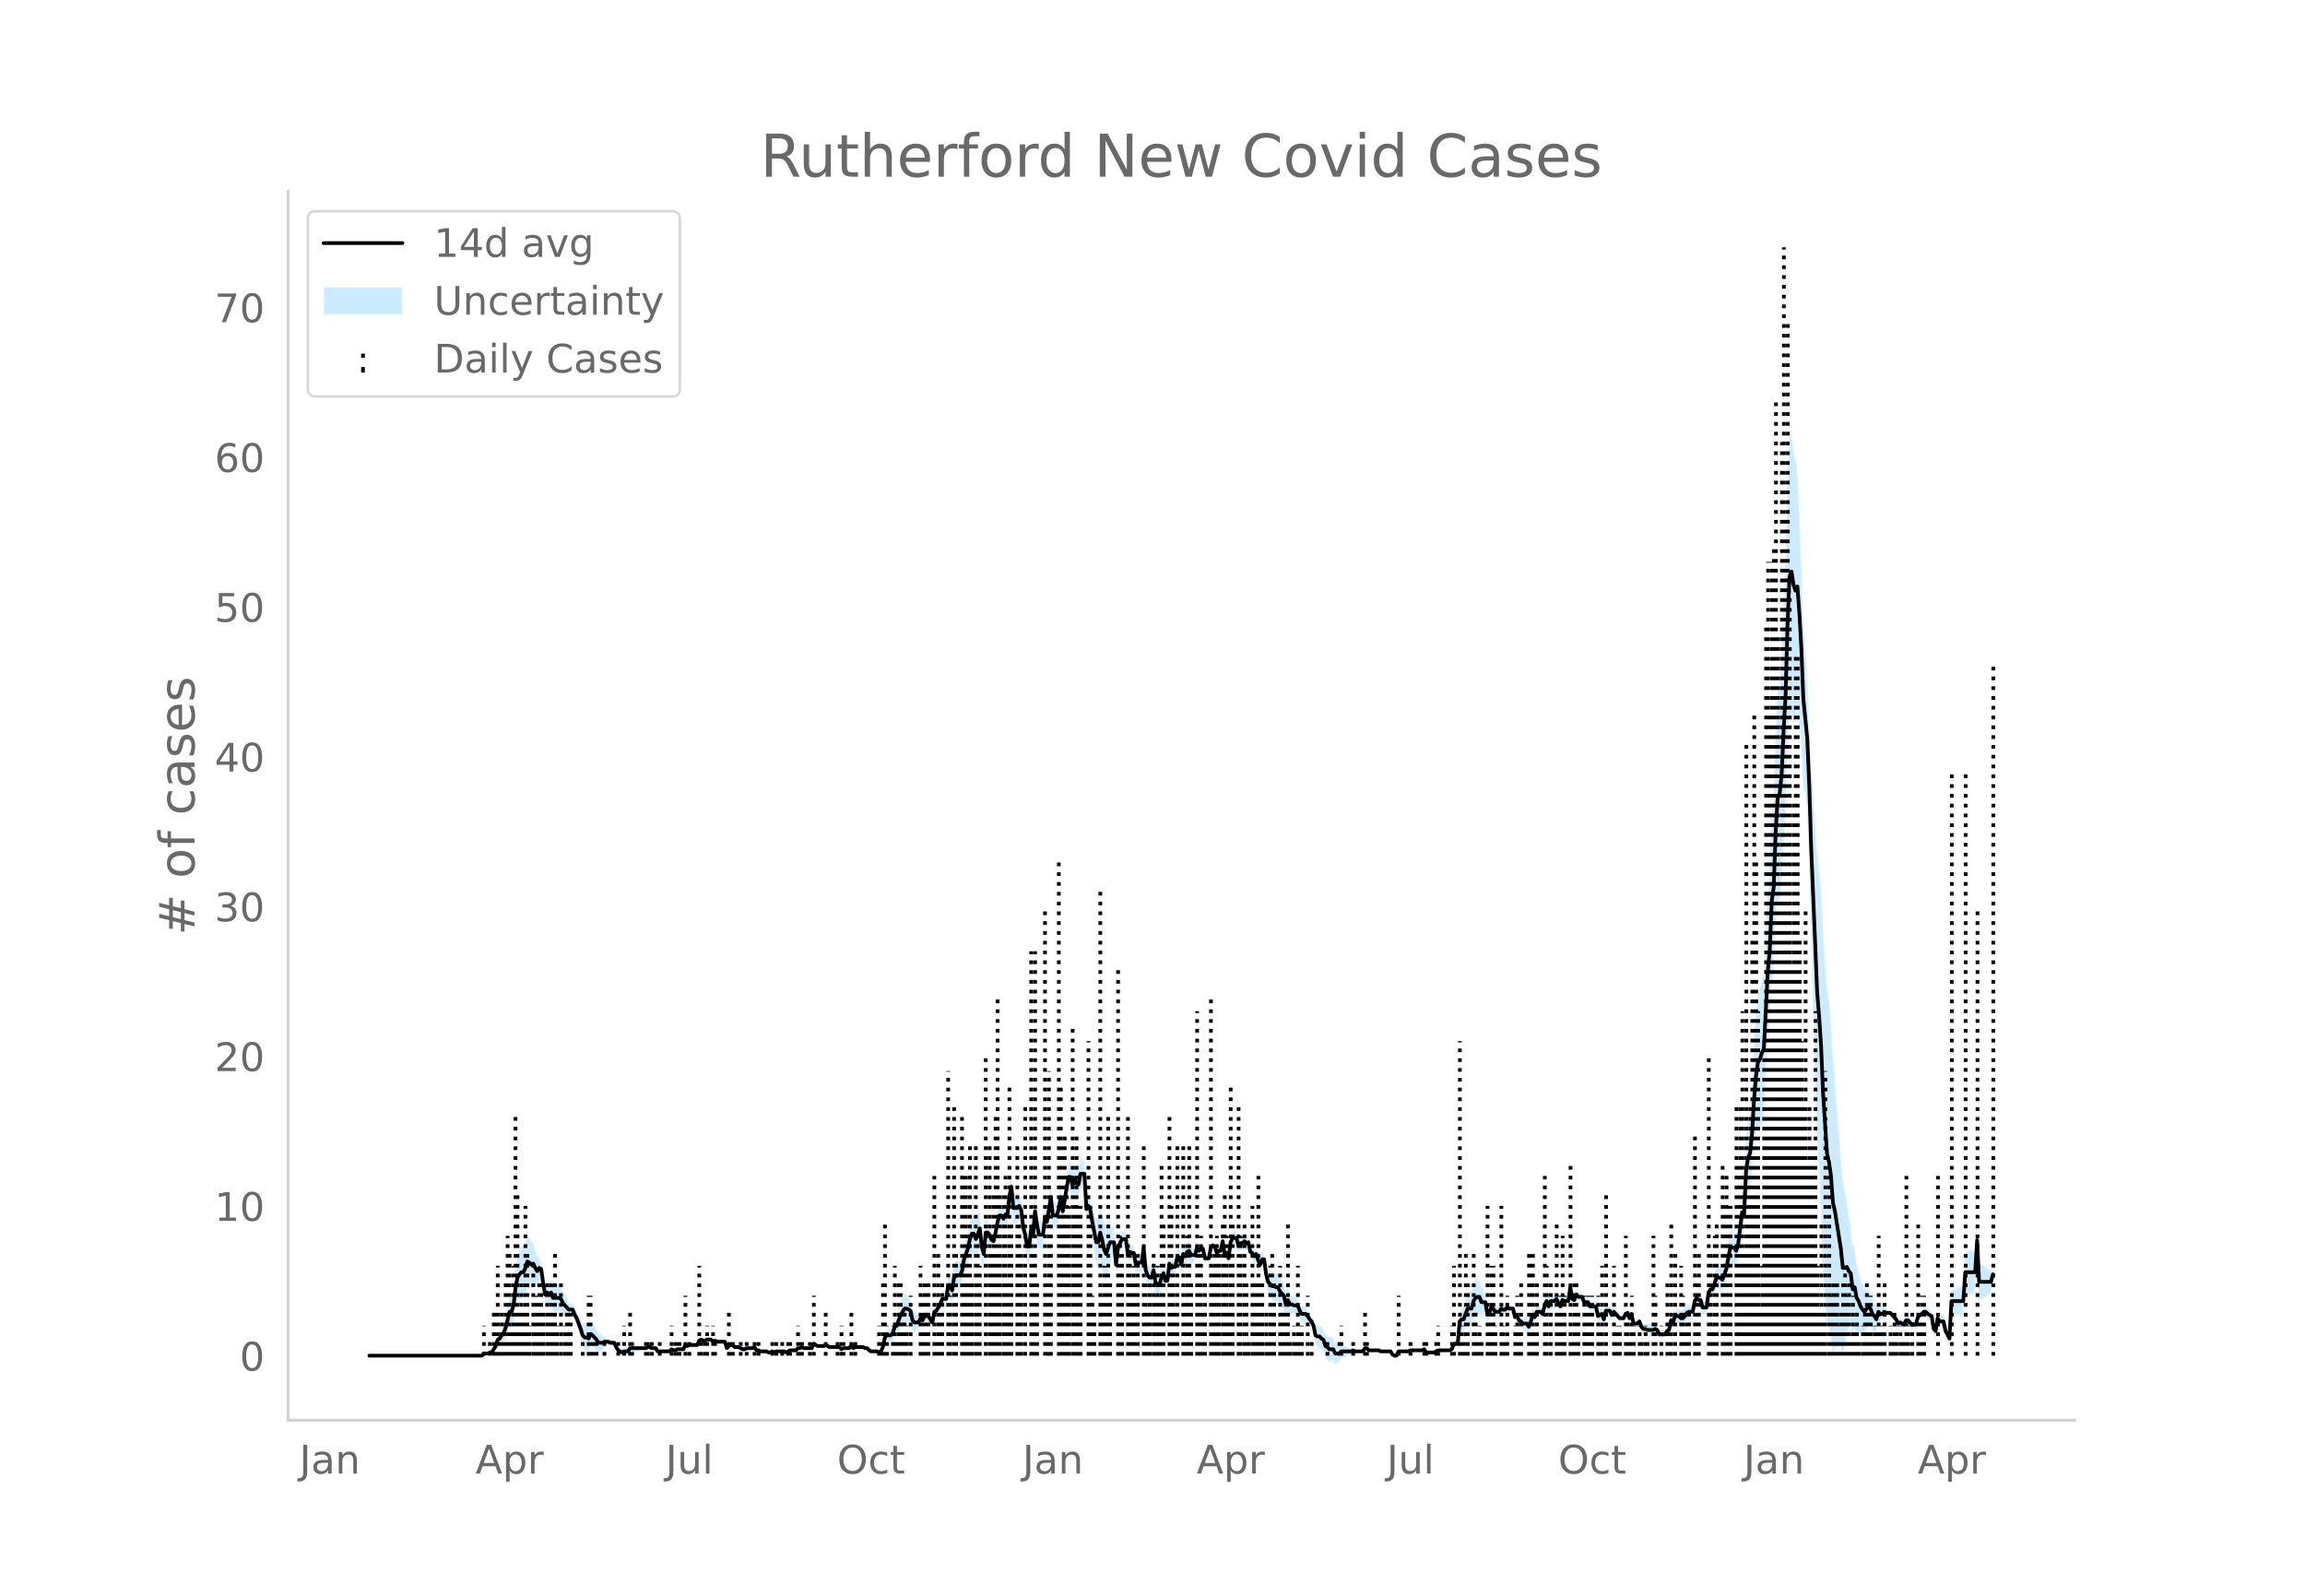 <svg height="864" viewBox="0 0 936 648" width="1248" xmlns="http://www.w3.org/2000/svg" xmlns:xlink="http://www.w3.org/1999/xlink"><defs><style>*{stroke-linecap:butt;stroke-linejoin:round}</style></defs><g id="figure_1"><path d="M0 648h936V0H0z" style="fill:#fff" id="patch_1"/><g id="axes_1"><path d="M117 576.72h725.4V77.76H117z" style="fill:none" id="patch_2"/><g id="PolyCollection_1"><defs><path d="M150.775-97.514H195.701l.803-.637.802.084.802.054.802-.334.803.065.802-1.05.802-.918.802-1.89.803.048.802-.81.802-.448.802-1.634.803-2.666.802-2.135.802.573.802-2.006.803-5.729.802-3.05.802-.497.802-.397.803.105.802-1.623.802-2.628.802.039.803.03.802-1.44.802.663.802.235.803-2.874.802-1.491.802 5.24.803 5.927.802-.17.802 1.517.802-.474.803 2.623.802.08.802-.08.802-.179.803.03.802 1.463.802.605.802.156.803-.256.802-.36.802.121.802 2.373.803 1.6.802 2.486.802 2.781.802 3.314.803 1.355.802.185.802.453.802-1.911.803.218.802.642.802.631.802.96.803-.645.802-.59.802-1.148.802-.597.803-.389.802.402.802.01.802-.01.803 1.904.802 1.385.802.502.803.553.802-.383.802.09.802.05.803-1.35.802-.103.802-.134.802-.174.803-.157.802-.205.802-.294.802-.036.803.009.802-.435.802-.09.802.348.803-.124.802-.241.802 1.544.802.125.803.085.802.06.802.044.802.027.803.015.802-.886.802.414.802-.075.803-.525.802-.04.802-.046.802-.053.803-1.439.802.534.802-.32.802.065.803.025.802-.013.802-.05.803-1.526.802-.284.802.445h.802l.803-.445.802-.077.802-.157.802.835.803-.514.802.37.802-.082.802-.103.803-.137.802-.205.802 3.11.802-.762.803-.39.802.029.802.925.802.01.803-.036.802.485.802.448.802.01.803-.5.802-.108.802-.164.802-.27.803-.44.802 1.36.802-.03.802.412.803.05.802.02.802-.006.802.492.803.055.802-.426.802.435.802-.48.803-.064.802-.087.802-.276.803-.035.802.406.802-.435.802-.386.803.036.802.03h.802l.802-.749.803.093.802-.34.802.466.802.016.803.003.802-.012.802-.026.802-1.619.803.459.802.424.802-.033.802-.06.803-.09.802-.417.802.413.802.435.803-.026.802-.03.802-.033.802-.039.803-.044.802.9.802-.446.802.014.803.005.802-.005.802-1.253.802 1.24.803-.464h3.209l.802.439h.802l.803.934.802.58.802.104.802.08.803.061.802.414.802-.411.802-1.738.803-3.226.802-.294.802.4.802.3.803-.552.802-2.06.802-.056.802-1.727.803-1.676.802-.916.802-1.04.802-.095.803.039.802-.053.802 3.568.802.55.803-.387.802-.48.802-2.25.802.663.803-1.964.802-.054.802-.002.802 1.27.803 1.176.802-4.503.802-.491.802-1.116.803-.865.802-1.626.802.309.803.137.802-4.711.802.497.802 2.33.803-4.613.802-.448.802.011.802-.49.803-1.773.802-4.462.802-1.8.802-1.766.803-3.143.802-1.605.802.06.802 2.236.803-1.771.802-3 .802 6.856.802 2.464.803-9.212.802-.89.802-.233.802 1.532.803-.015.802-3.672.802-3.881.802-1.895.803.533.802 1.527.802-1.376.802.697.803-7.08.802-3.444.802 8.694.802-.08.803-.246.802-1.488.802.69.803 6.654.802 3.659.802 6.087.802.951.803-6.808.802 2.415.802-9.521.802 5.222.803 2.864.802-.182.802-.303.802-7.291.803 1.12.802-5.154.802-3.625.802 7.437.803-.453.802-.677.802-2.538.802-4.545.803 5.648.802-4.137.802-4.94.802-3.827.803-.01.802 3.543.802-2.662.802 1.804.803.572.802-4.387.802-.306.802-.615.803 14.336.802-1.01.802 1.68.802 5.828.803 5.386.802 5.802.802.897.802-3.56.803 3.246.802 4.309.802 1.976.803-3.498.802-3.788.802-2.604.802-.631.803 8.742.802-8.208.802-2.534.802-2.014.803.055.802.051.802 6.381.802-1.33.803.49.802-.028.802 5.324.802-.64.803.124.802.027.802-6.308.802 9.587.803 2.638.802 1.025.802-.124.802-3.707.803 5.617.802.585.802.474.802-3.41.803-1.808.802 2.984.802-.131.802-6.99.803.36.802-.32.802.174.802-3.328.803.403.802 3.125.802-4.115.803.778.802-1.91.802-.391.802 1.673.803-.575.802-.933.802-2.834.802 1.099.803-1.07.802-.38.802 3.94.802.027.803-.371.802-4.219.802-.724.802.54.803 2.605.802-.9.802-.04.802-3.657.803 5.218.802-.422.802 2.291.802-6.304.803-1.494.802.09.802-.046.802 3.044.803-.846 1.604-.394v-.499l.802.803.803-.514.802 4.004.802.391.802 1.446.803-1.095.802 3.085.802 2.175.803-2.19.802-.142.802 6.847.802 3.905.803 1.44.802 1.177.802.092.802.224.803-.015.802 1.724.802.853.802.578.803 3.62.802-1.854.802 1.2.802-1.06.803.14.802-.079.802-.118.802 2.233.803 1.344.802-.105.802-.32.802.7.803 1.221.802.823.802 2.149.802 4.567.803.97.802.276.802 1.072.802.47.803 2.704.802.562.802 1 .802-.09.803-.325.802 1.432.802-.4.802-.566.803-1.512.802-.216.802-.265.803-.402.802-.419.802-.584.802-.607.803.281.802-.05.802-.064.802-.084.803-.055.802-1.206.802.029.802.867.803-.003.802-.006.802-.007.802-.01.803-.014.802.448h4.011l.802 1.414.803.547.802.124.802-1.755.802-.02.803-.022.802-.023.802-.026h.802l.803-.409.802.024.802.022.802.02.803.017.802-.054.802-.17.803-.73.802 1.357.802.043.802.036.803.03.802.027.802-.434.802-.435h4.814l.802-.434.802-1.753.803.217.802.128.802-7.138.802.244.803.71.802-1.41.802-1.416.802.456.803.213.802-2.755.802-1.186.802-.606.803-.476.802 1.493.802-1.054.802-1.755.803 4.469.802-.696.802-2.6.802.26.803 1.393.802.083.802.077.802-1.34.803.27.802-.304.802-1.314.803.251.802-.242.802-.349.802 3.708.803-.287.802 2.093.802.737.802 1.231.803.262.802.19.802 1.49.802-2.221.803-2.724.802.619.802-2.307.802-.146.803-.162.802.928.802-3.042.802-1.189.803 2.284.802-1.989.802.042.802-.094.803-1.259.802 1.353.802 1.13.802-2.867.803.333.802-.163.802-.242.802-5.356.803 4.721.802.435.802-2.207.802.888.803.009h.802l.802 2.208.803-.027.802-.172.802 1.94.802.157.803.133.802.114.802 3.965.802-.1.803-.24.802 2.346.802-3.652.802-.256.803-.36.802 1.657.802-1.51.802.606.803.815.802.83.802-.124.802-.233.803-1.743.802-.42.802 2.232.802-1.844.803 4.182.802.138.802.038.802-.831.803 2.29.802 1.082.802.172.802.628.803.128.802.075.802-.153.802-.806.803.293.802 1.274.802.063.802-.007.803-.078.802-1.731.802-.545.803-3.342.802 1.102.802-2.03.802.392.803.282.802.993.802.096.802-.765.803-1.297.802-.52.802-.237.802-.435.803-4.21.802-1.176.802 1.11.802.011.803 2.986.802-.08.802-.105.802-5.809.803-1.06.802.119.802-1.818.802-2.072.803.247.802.007.802 1.008.802-1.862.803-1.816.802-3.653.802-3.698.802.128.803-.357.802 1.23.802-2.532.802-5.935.803-5.214.802 1.636.802-14.73.803-2.67.802-.208.802-5.998.802-10.643.803-6.812.802-2.865.802.292.802-1.919.803-2.236.802-15.508.802-14.42.802-7.473.803-18.228.802-3.357.802-18.783.802-10.301.803-.182.802-6.158.802-15.173.802-11.761.803-24.938.802-16.276.802-2.052.802 3.48.803-.132.802-5.763.802 6.458.802 8.084.803 15.94.802 4.78.802 5.643.802 19.707.803 32.215.802 26.271.802 28.154.802 26.228.803 14.518.802 15.572.802 21.923.803 12.698.802 11.698.802 1.52.802 3.473.803 7.449.802-2.13.802-.835.802.185.803-.162.802 3.852.802-3.476.802-4.732.803-2.758.802-2.302.802 4.348.802-2.495.803 2.509.802-.712.802 1.14.802.074.803-.262.802-2.438.802-1.427.802.167.803 1.821.802.176.802.567.802-4.39.803.38.802-1.021.802-1.352.802.026.803-.147.802-.038.802.893.802.849.803.817.802 1.929.802-.245.802.64.803.626.802-1.797.802-.023.803.868.802.802.802-.093.802-.176.803-3.278.802-.869.802-.267.802-.557.803.201.802.938.802.415.802.322.803 5.54.802 1.241.802-5.236.802 1.239.803-.07.802-.076.802 4.267.802 1.683.803 2.168.802-14.652.802.464.802.44.803.389.802.338.802.12.802-.074.803-10.216.802.96.802.618.802.342.803-.305.802-.893.802-13.261.802 16.694.803-.303.802-.364.802-.436.803-.524.802-.64.802-.8.802-3.05v-8.963l-.802 3.031-.802-.801-.802-.639-.803-.524-.802-.436-.802-.364-.803-.303-.802-17.19-.802 12.804-.802-.894-.803-.304-.802.342-.802.617-.802.96-.803 13.243-.802-.075-.802.12-.802.339-.803.388-.802.44-.802.465-.802 15.757-.803-1.308-.802-.924-.802-3.552-.802-.076-.803-.07-.802-1.367-.802 5.189-.802-.496-.803-4.886-.802-.546-.802-.455-.802-.8-.803.202-.802 1.18-.802.602-.802.869-.803 2.804-.802-.177-.802-.093-.802-.936-.803-.868-.802-.023-.802 1.678-.803-.243-.802-.23-.802.625-.802-1.547-.803-.92-.802-.888-.802-.846-.802-.038-.803-.146-.802-.843-.802.386-.802-1.02-.803-1.358-.802 1.69-.802-2.039-.802-1.562-.803-2.523-.802-.701-.802-.559-.802.17-.803-2-.802-2.533-.802-3.204-.802-3.318-.803-6.18-.802-.757-.802-8.685-.802-4.039-.803-6.234-.802-3.863-.802-3.475-.802-11.787-.803-9.719-.802-10.24-.802-11.261-.802-9.081-.803-14.272-.802-7.822-.802-5.43-.802-12.629-.803-11.629-.802-16.305-.802-8.754-.803-5.465-.802-12.868-.802-11.812-.802-10.219-.803-19.914-.802-18.521-.802-10.865-.802-10.859-.803-24.894-.802-20.586-.802-15.262-.802-2.288-.803-5.346-.802-6.945-.802 2.292-.802 22.82-.803 32.405-.802 16.91-.802 20.448-.802 9.48-.803 3.294-.802 16.632-.802 26.395-.802 7.938-.803 21.737-.802 9.904-.802 16.857-.802 15.769-.803 1.24-.802 3.293-.802 2.899-.802 8.43-.803 13.17-.802 16.29-.802 9.641-.802 3.268-.803 7.755-.802 20.892-.802-.102-.803 7.818-.802 7.097-.802 2.68-.802-1.375-.803-.357-.802.128-.802 4.99-.802 5.035-.803 2.528-.802 2.483-.802-.73-.802.007-.803.247-.802 3.14-.802 2.527-.802.12-.803 1.545-.802 6.354-.802-.105-.802-.08-.803-3.096-.802.011-.802-.627-.802 1.43-.803 4.48-.802-.436-.802-.238-.802.35-.803 1.31-.802.971-.802.097-.802-.745-.803.282-.802.392-.802 3.183-.802-.635-.803 4.477-.802.324-.802.875-.803-.078-.802-.007-.802.063-.802-2.201-.803-.576-.802.063-.802-.153-.802.074-.803.129-.802-.242-.802.173-.802-.655-.803-2.055-.802.906-.802.039-.802.138-.803-3.637-.802 1.63-.802-2.112-.802.45-.803 1.732-.802-.234-.802-.123-.802-.908-.803-.923-.802-1.13-.802 1.095-.802-1.817-.803-.362-.802-.255-.802 3.298-.802-1.997-.803.628-.802.77-.802-3.855-.802.114-.803.133-.802.157-.802-1.536-.802-.171-.803-.028-.802-2.135h-.802l-.803.009-.802-.85-.802 2.137-.802-.434-.803-4.836-.802 5.938-.802-.242-.802-.162-.803-.536-.802 2.346-.802-1.477-.802-2.122-.803.478-.802-.094-.802.042-.802 2.356-.803-2.06-.802 2.286-.802 3.908-.802-.809-.803-.162-.802-.147-.802 2.038-.802-1.12-.803 2.49-.802 2.123-.802-1.117-.802.19-.803.263-.802-.507-.802-.132-.802-1.382-.803.582-.802-3.243-.802-.349-.802-.242-.803-.618-.802.424-.802-.304-.803-.6-.802 1.268-.802.077-.802.083-.803-1.213-.802-.61-.802 1.744-.802.174-.803-5.089-.802-1.754-.802-1.055-.802-2.85-.803-.476-.802.262-.802 1.421-.802 3.326-.803.213-.802.456-.802 2.928-.802 2.934-.803.71-.802 1.983-.802 11.106-.802.128-.803.218-.802 2.59-.802.435h-4.814l-.802.434-.802.434-.802.027-.803.03-.802.037-.802.042-.802-1.25-.803.14-.802-.17-.802-.054-.803.018-.802.02-.802.021-.802.024-.803.46h-.802l-.802-.026-.802-.024-.803-.021-.802-.02-.802 1.72-.802.124-.803-.322-.802-1.192h-4.011l-.802-.421-.803-.013-.802-.01-.802-.008-.802-.006-.803-.003-.802-.87-.802.028-.802 1.401-.803-.055-.802-.084-.802-.064-.802-.05-.803-.587-.802.261-.802-.584-.802-.42-.803-.401-.802-.265-.802-.216-.803.226-.802-.566-.802-.4-.802-2.043-.803-.326-.802-.09-.802-.738-.802-.306-.803-2.509-.802-.4-.802-.664-.802.275-.803.101-.802-3.252-.802-1.326-.802-.915-.803-1.384-.802-1.039-.802-.32-.802-.104-.803-1.263-.802-2.111-.802-.118-.802-.08-.803-.728-.802-1.06-.802-2.275-.802 1.62-.803-3.33-.802-1.159-.802-.885-.802-1.75-.803-.016-.802-.645-.802.092-.802-.56-.803-.298-.802-2.177-.802-5.316-.802-.142-.803 2.154-.802-1.3-.802-2.128-.803.642-.802-1.16-.802-.478-.802-3.815-.803.355-.802-.935v.37l-1.604.475-.803.892-.802-3.038-.802-.047-.802.09-.803 1.982-.802 6.728-.802-2.053-.802.446-.803-5.207-.802 4.162-.802-.04-.802.838-.803-2.608-.802-.329-.802 1.014-.802 4.47-.803-.372-.802.028-.802-3.881-.802-.379-.803.667-.802-1.507-.802 3.248-.802-.933-.803-.575-.802-1.803-.802.477-.802 1.566-.803-.96-.802 4.574-.802-2.957-.803.403-.802 4.491-.802.174-.802.55-.803-3.116-.802 6.911-.802-.13-.802-3.098-.803 1.667-.802 2.671-.802-.394-.802-.284-.803-4.81-.802 2.376-.802-.125-.802-.712-.803-1.706-.802-8.658-.802 5.855-.802.028-.803.123-.802 1.098-.802-4.233-.802-.028-.803-.378-.802 1.275-.802-6.651-.802.051-.803.055-.802 1.461-.802.942-.802 5.693-.803-9.503-.802-.632-.802-2.604-.802.557-.803 1.714-.802-1.498-.802-3.511-.803-2.836-.802 4.26-.802.896-.802-2.885-.803-2.434-.802-3.729-.802-1.795-.802 1.597-.803-14.336-.802-.615-.802-.306-.802 4.302-.803-.297-.802-1.671-.802 2.551-.802-3.408-.803-.01-.802 4.861-.802 5.486-.802 4.551-.803-5.647-.802 5.012-.802 2.675-.802-.676-.803-.453-.802-7.334-.802 5.933-.802 5.27-.803-2.354-.802 6.61-.802-.303-.802-.182-.803-4.955-.802-6.073-.802 9.593-.802-1.929-.803 7.093-.802.952-.802-3.47-.802-2.424-.803-7.247-.802-2.785-.802.25-.803-.247-.802-.08-.802-8.682-.802 4.376-.803 8.559-.802-.173-.802 2.1-.802-1.08-.803.533-.802 3.319-.802 4.807-.802 3.278-.803-.883-.802-2.812-.802-1.97-.802-.891-.803 8.163-.802-3.617-.802-7.914-.802 2.213-.803 1.705-.802-2.108-.802.06-.802 2.739-.803 4.676-.802 2.578-.802 2.544-.802 5.095-.803 1.702-.802-.49-.802.01-.802 1.29-.803 5.814-.802-2.015-.802.497-.802 6.584-.803.137-.802.31-.802 2.717-.803 1.742-.802 1.49-.802.378-.802 4.185-.803-1.431-.802-1.336-.802-.002-.802-.054-.803 1.51-.802-1.074-.802 1.227-.802-.48-.803-.388-.802-1.187-.802-4.252-.802-.921-.803-.83-.802-.095-.802 1.566-.802 1.69-.803 2.668-.802 2.618-.802.812-.802 3.153-.803 1.186-.802.3-.802.4-.802 1.443-.803 4.593-.802 1.738-.802.458-.802-.456-.803.062-.802.08-.802.104-.802-.29-.803-.803h-.802l-.802-.43h-3.209l-.803.406-.802-1.367-.802 1.353-.802-.005-.803.005-.802.014-.802.424-.802-.839-.803-.044-.802-.038-.802-.033-.802-.03-.803-.026-.802-.435-.802-.455-.802.453-.803-.092-.802-.059-.802-.033-.802-.445-.803-.41-.802 1.857-.802-.027-.802-.011-.803.002-.802.016-.802-.402-.802.528-.803.093-.802.99h-.802l-.802.029-.803.037-.802.482-.802.434-.802-.463-.803-.035-.802-.276-.802-.088-.803-.063-.802.389-.802-.434-.802.442-.803.056-.802-.377-.802-.007-.802.02-.803.05-.802-.456-.802-.03-.802-1.246-.803.43-.802-.271-.802-.165-.802-.107-.803.368-.802.01-.802-.42-.802-.384-.803-.036-.802.01-.802-.813-.802.028-.803.48-.802.975-.802-2.103-.802-.205-.803-.136-.802-.104-.802-.08-.802-.5-.803.354-.802-.902-.802-.157-.802-.077-.803.424h-.802l-.802-.424-.802.585-.803 1.95-.802-.051-.802-.013-.803.025-.802.065-.802.55-.802-.336-.803 2.036-.802-.053-.802-.046-.802-.04-.803.344-.802-.075-.802-.454-.802.851-.803.015-.802.027-.802.043-.802.061-.803.085-.802.125-.802-1.063-.802-.24-.803-.125-.802-.52-.802-.09-.802.434-.803.009-.802-.036-.802-.294-.802-.205-.803-.158-.802-.173-.802-.134-.802-.104-.803 1.256-.802.05-.802.09-.802.486-.803-.315-.802-.367-.802-1.221-.803-1.572-.802-.01-.802.01-.802-.467-.803-.388-.802-.597-.802-.28-.802-.59-.803-.645-.802-1.647-.802-1.106-.802-1.095-.803-.65-.802 1.564-.802-.417-.802.186-.803-.383-.802-1.9-.802-1.562-.802-1.859-.803-1.005-.802-1.972-.802.122-.802-.361-.803-1.994-.802-1.58-.802-1.134-.802-2.013-.803-.838-.802-.178-.802-.08-.802.079-.803-1.721-.802 1.264-.802-.221-.802 1.568-.803-3.63-.802-6.054-.802-2.361-.803-.267-.802-2.372-.802-2.811-.802-.572-.803-1.707-.802-.83-.802 2.585-.802 1.851-.803.105-.802 1.342-.802 2.108-.802 5.639-.803 8.172-.802 3.207-.802.572-.802 3.948-.803 4.284-.802 2.71-.802 1.29-.802 1.796-.803.917-.802 3.323-.802 1.688-.802 1.557-.803.065-.802.534-.802.055-.802.083-.803 1.101H150.775z" id="m64806bad7b" style="stroke:#fff;stroke-opacity:.2"/></defs><g clip-path="url(#pcd2c17c17f)"><use style="fill:#089fff;fill-opacity:.2;stroke:#fff;stroke-opacity:.2" xlink:href="#m64806bad7b" y="648"/></g></g><g id="LineCollection_1"><path clip-path="url(#pcd2c17c17f)" d="M196.504 550.486v-12.163M198.91 550.486v-6.082M200.515 550.486v-18.245M201.317 550.486v-18.245M202.12 550.486v-36.49M202.922 550.486v-6.082M203.724 550.486v-18.245M204.526 550.486v-12.163M205.328 550.486v-30.408M206.13 550.486v-48.654M206.933 550.486v-42.572M207.735 550.486v-12.163M208.537 550.486v-36.49M209.34 550.486V453.18M210.142 550.486v-66.899M210.944 550.486v-18.245M211.746 550.486v-30.408M212.549 550.486v-18.245M213.351 550.486V489.67M214.153 550.486v-42.572M214.955 550.486v-12.163M216.56 550.486v-36.49M217.362 550.486V526.16M218.164 550.486V526.16M218.967 550.486v-30.408M219.769 550.486v-30.408M220.571 550.486v-18.245M222.176 550.486v-30.408M222.978 550.486v-18.245M223.78 550.486v-30.408M224.583 550.486v-30.408M225.385 550.486v-42.572M226.187 550.486v-12.163M227.792 550.486v-30.408M229.396 550.486v-12.163M230.198 550.486v-18.245M231 550.486v-18.245M231.803 550.486v-18.245M236.616 550.486v-6.082M239.023 550.486V526.16M239.825 550.486V526.16M240.628 550.486v-6.082M241.43 550.486v-6.082M242.232 550.486v-6.082M245.441 550.486v-6.082M251.057 550.486v-6.082M253.464 550.486v-12.163M255.87 550.486v-18.245M256.673 550.486v-6.082M262.289 550.486v-6.082M263.09 550.486v-6.082M264.695 550.486v-6.082M267.904 550.486v-6.082M272.718 550.486v-12.163M274.322 550.486v-6.082M275.125 550.486v-6.082M275.927 550.486v-6.082M278.334 550.486V526.16M279.938 550.486v-6.082M283.95 550.486v-36.49M284.752 550.486v-6.082M286.356 550.486v-6.082M287.159 550.486v-12.163M289.565 550.486v-12.163M290.368 550.486v-6.082M295.983 550.486v-18.245M296.786 550.486v-6.082M297.588 550.486v-6.082M300.797 550.486v-6.082M303.204 550.486v-6.082M306.413 550.486v-6.082M308.017 550.486v-6.082M313.633 550.486v-6.082M315.237 550.486v-6.082M317.644 550.486v-6.082M320.051 550.486v-6.082M320.853 550.486v-6.082M324.062 550.486v-12.163M324.865 550.486v-6.082M325.667 550.486v-6.082M328.876 550.486v-6.082M330.48 550.486V526.16M335.294 550.486v-18.245M340.107 550.486v-6.082M341.712 550.486v-12.163M342.514 550.486v-6.082M345.723 550.486v-18.245M347.328 550.486v-6.082M356.955 550.486v-12.163M357.757 550.486v-6.082M358.56 550.486v-30.408M359.362 550.486v-54.735M360.164 550.486v-12.163M362.57 550.486v-12.163M363.373 550.486v-36.49M364.175 550.486v-6.082M364.977 550.486v-30.408M365.78 550.486v-30.408M366.582 550.486v-18.245M367.384 550.486v-18.245M368.186 550.486v-12.163M369.79 550.486V526.16M373.802 550.486v-36.49M374.604 550.486V526.16M375.407 550.486v-30.408M376.209 550.486v-30.408M377.011 550.486v-30.408M379.418 550.486v-72.98M380.22 550.486v-6.082M381.022 550.486v-42.572M381.825 550.486v-18.245M382.627 550.486v-30.408M385.034 550.486V434.934M385.836 550.486V526.16M387.44 550.486V447.097M388.243 550.486v-42.572M390.65 550.486V453.18M391.452 550.486v-72.98M392.254 550.486v-72.98M393.056 550.486v-48.654M393.859 550.486v-85.144M394.66 550.486v-30.408M396.265 550.486v-85.144M397.068 550.486v-48.654M397.87 550.486v-36.49M400.277 550.486V428.852M401.881 550.486v-85.144M402.683 550.486v-42.572M403.486 550.486v-66.899M404.288 550.486V453.18M405.09 550.486v-145.96M405.892 550.486v-66.899M407.497 550.486v-66.899M408.3 550.486v-72.98M409.101 550.486v-30.408M409.904 550.486v-109.47M410.706 550.486v-54.735M413.113 550.486v-85.144M413.915 550.486v-54.735M414.717 550.486v-42.572M416.322 550.486V447.097M418.729 550.486V386.28M419.53 550.486v-42.572M420.333 550.486V386.28M421.135 550.486v-30.408M424.344 550.486V368.035M425.147 550.486v-30.408M425.949 550.486V434.934M426.751 550.486v-66.899M429.96 550.486V349.79M430.762 550.486v-109.47M431.565 550.486v-85.144M432.367 550.486v-91.225M433.17 550.486v-72.98M433.971 550.486V489.67M435.576 550.486V416.69M436.378 550.486v-66.899M437.18 550.486v-91.225M437.983 550.486V489.67M438.785 550.486V489.67M441.994 550.486V422.77M442.796 550.486V489.67M443.598 550.486V526.16M444.4 550.486v-18.245M446.807 550.486V361.953M447.61 550.486V526.16M448.412 550.486v-36.49M449.214 550.486v-36.49M450.017 550.486V453.18M450.819 550.486v-30.408M454.028 550.486V392.362M454.83 550.486v-48.654M455.632 550.486v-42.572M458.04 550.486V453.18M458.841 550.486v-42.572M459.644 550.486v-30.408M460.446 550.486v-36.49M461.248 550.486v-30.408M462.05 550.486v-42.572M464.457 550.486v-85.144M465.26 550.486v-30.408M466.062 550.486v-18.245M466.864 550.486v-30.408M468.468 550.486v-42.572M469.27 550.486V526.16M470.073 550.486v-36.49M470.875 550.486V526.16M471.677 550.486v-79.062M472.48 550.486v-54.735M474.886 550.486V453.18M475.689 550.486V489.67M476.491 550.486v-36.49M477.293 550.486v-18.245M478.095 550.486v-85.144M480.502 550.486v-85.144M481.305 550.486V526.16M482.107 550.486v-48.654M482.909 550.486v-85.144M483.711 550.486v-30.408M486.118 550.486v-139.88M486.92 550.486v-42.572M487.723 550.486v-48.654M488.525 550.486v-18.245M489.327 550.486v-30.408M491.734 550.486v-145.96M492.536 550.486v-36.49M493.338 550.486v-42.572M494.14 550.486v-48.654M494.943 550.486v-42.572M496.547 550.486v-54.735M497.35 550.486v-66.899M498.152 550.486v-48.654M498.954 550.486v-18.245M499.756 550.486v-109.47M500.559 550.486v-54.735M502.965 550.486V447.097M503.768 550.486v-48.654M505.372 550.486v-48.654M505.372 550.486v-54.735M506.174 550.486v-30.408M506.977 550.486v-6.082M508.581 550.486V489.67M509.383 550.486v-30.408M510.186 550.486v-30.408M510.988 550.486v-72.98M511.79 550.486v-30.408M512.593 550.486v-30.408M514.197 550.486v-18.245M515 550.486v-6.082M515.802 550.486v-36.49M516.604 550.486v-42.572M517.406 550.486v-30.408M519.813 550.486v-36.49M520.615 550.486v-18.245M521.417 550.486v-18.245M522.22 550.486V526.16M523.022 550.486v-54.735M523.824 550.486v-6.082M525.429 550.486v-12.163M526.23 550.486v-6.082M527.033 550.486v-36.49M527.835 550.486v-12.163M528.638 550.486v-12.163M531.044 550.486V526.16M532.649 550.486v-6.082M539.067 550.486v-6.082M543.88 550.486v-6.082M544.683 550.486v-12.163M549.496 550.486v-6.082M554.31 550.486v-18.245M555.112 550.486v-6.082M567.948 550.486V526.16M572.762 550.486v-6.082M578.378 550.486v-6.082M579.18 550.486v-6.082M583.191 550.486v-6.082M583.993 550.486v-12.163M589.61 550.486v-12.163M590.411 550.486v-36.49M592.818 550.486V422.77M593.62 550.486v-12.163M594.423 550.486v-6.082M595.225 550.486v-42.572M596.027 550.486v-30.408M598.434 550.486v-42.572M599.236 550.486v-18.245M600.038 550.486v-6.082M600.84 550.486v-12.163M601.643 550.486v-6.082M604.05 550.486V489.67M604.852 550.486v-18.245M605.654 550.486v-36.49M606.456 550.486v-36.49M607.259 550.486v-12.163M609.665 550.486V489.67M610.468 550.486v-12.163M611.27 550.486v-6.082M612.072 550.486V526.16M615.281 550.486v-12.163M616.084 550.486V526.16M616.886 550.486v-12.163M617.688 550.486v-30.408M620.897 550.486v-42.572M621.7 550.486v-42.572M622.502 550.486v-42.572M623.304 550.486v-12.163M624.106 550.486v-30.408M627.315 550.486v-72.98M628.117 550.486v-36.49M629.722 550.486v-30.408M632.129 550.486v-54.735M632.93 550.486v-18.245M633.733 550.486V526.16M634.535 550.486v-48.654M635.338 550.486V526.16M637.744 550.486v-79.062M638.547 550.486v-6.082M639.349 550.486v-30.408M640.151 550.486v-30.408M640.953 550.486v-18.245M643.36 550.486V526.16M644.163 550.486v-18.245M644.965 550.486V526.16M645.767 550.486V526.16M646.57 550.486V526.16M648.976 550.486V526.16M649.778 550.486v-12.163M650.58 550.486v-36.49M652.185 550.486v-66.899M655.394 550.486v-36.49M656.196 550.486v-12.163M656.999 550.486v-12.163M657.8 550.486v-12.163M660.208 550.486v-48.654M661.01 550.486v-18.245M661.812 550.486v-6.082M662.614 550.486V526.16M663.417 550.486v-12.163M665.823 550.486v-12.163M666.626 550.486v-6.082M668.23 550.486v-12.163M669.032 550.486v-6.082M671.44 550.486v-48.654M672.241 550.486V526.16M674.648 550.486v-12.163M677.055 550.486v-30.408M677.857 550.486v-12.163M678.66 550.486v-54.735M680.264 550.486v-42.572M682.67 550.486v-36.49M683.473 550.486V526.16M684.275 550.486v-12.163M685.078 550.486v-18.245M685.88 550.486v-18.245M688.287 550.486v-91.225M689.089 550.486v-30.408M689.891 550.486v-42.572M693.902 550.486V428.852M694.705 550.486v-42.572M695.507 550.486v-12.163M696.31 550.486v-48.654M697.111 550.486v-54.735M699.518 550.486v-79.062M700.32 550.486V489.67M701.123 550.486v-72.98M701.925 550.486V489.67M702.727 550.486V489.67M705.134 550.486V447.097M705.936 550.486v-79.062M706.738 550.486V447.097M707.54 550.486v-139.88M708.343 550.486v-42.572M709.145 550.486v-249.35M709.948 550.486v-72.98M710.75 550.486V447.097M711.552 550.486V380.198M712.354 550.486V288.973M713.157 550.486V349.79M713.959 550.486v-139.88M714.761 550.486v-18.245M715.563 550.486v-36.49M716.366 550.486V422.77M717.168 550.486V252.483M717.97 550.486v-322.33M718.772 550.486V288.973M719.575 550.486v-322.33M720.377 550.486V222.074M721.18 550.486V161.257M721.981 550.486V258.564M722.784 550.486V355.872M723.586 550.486V179.502M724.388 550.486V100.44M725.19 550.486V209.911M725.993 550.486V130.85M726.795 550.486V240.32M727.597 550.486V392.362M728.4 550.486V325.463M729.202 550.486v-285.84M730.004 550.486v-285.84M730.806 550.486V380.198M731.608 550.486V422.77M732.41 550.486V447.097M733.213 550.486V368.035M734.015 550.486v-79.062M734.817 550.486V447.097M735.62 550.486v-85.144M736.422 550.486v-85.144M737.224 550.486v-139.88M738.026 550.486v-36.49M738.829 550.486v-18.245M739.631 550.486v-54.735M740.433 550.486v-18.245M741.236 550.486V434.934M742.84 550.486v-79.062M743.642 550.486V526.16M744.445 550.486v-30.408M745.247 550.486v-30.408M746.049 550.486v-30.408M746.851 550.486v-12.163M747.654 550.486v-18.245M748.456 550.486v-30.408M749.258 550.486v-36.49M750.06 550.486V526.16M750.863 550.486v-30.408M751.665 550.486v-6.082M752.467 550.486V526.16M753.27 550.486v-12.163M754.072 550.486v-18.245M754.874 550.486v-6.082M756.478 550.486v-12.163M757.28 550.486v-18.245M758.083 550.486v-30.408M758.885 550.486V526.16M759.687 550.486V526.16M760.49 550.486v-6.082M761.292 550.486v-12.163M762.094 550.486v-12.163M762.896 550.486v-48.654M763.699 550.486v-12.163M764.5 550.486v-12.163M765.303 550.486v-30.408M767.71 550.486v-12.163M768.512 550.486v-6.082M769.314 550.486v-18.245M770.117 550.486v-12.163M771.721 550.486v-12.163M772.523 550.486v-6.082M773.326 550.486v-6.082M774.128 550.486v-72.98M774.93 550.486v-12.163M776.535 550.486v-18.245M778.942 550.486v-54.735M779.744 550.486v-18.245M780.546 550.486V526.16M781.348 550.486V526.16M786.964 550.486v-72.98M792.58 550.486V313.3M798.196 550.486V313.3M803.01 550.486V368.035M809.427 550.486V270.728" style="fill:none;stroke:#000;stroke-dasharray:1.5,2.475;stroke-dashoffset:0;stroke-width:1.5"/></g><path clip-path="url(#pcd2c17c17f)" d="M149.973 550.486H195.7l.803-.869h1.604l.802-.434h.803l1.604-2.607.802-2.606.803-.434.802-1.304.802-.868.802-2.173 1.605-6.516h.802l.802-2.606.803-6.95.802-4.345.802-1.303.802-.869h.803l.802-1.737.802-2.607.802.435.803.868.802-.434.802 1.738.802 1.303.803-1.303.802.434.802 5.647.803 4.779.802-.869.802.869.802-.869.803 2.172h2.406l.803.434.802 1.738 2.407 2.607h1.604l.802 2.172.803 1.303 1.604 4.344.802 2.606.803.87h.802l.802.434.802-1.738.803.434 1.604 1.738.802 1.303h1.605l.802-.434h1.605l.802.434h1.604l.803 1.738.802 1.303 1.605.869.802-.435h1.604l.803-1.303h6.418l.802-.434h.802l.802.434h1.605l.802 1.303h4.814l.802-.868.802.434h.802l.803-.434h2.406l.803-1.738.802.434.802-.434h3.21l.802-1.738.802-.434.802.434h.802l.803-.434h1.604l.802.869.803-.435.802.435h3.209l.802 2.606.802-.869.803-.434h.802l.802.869h1.605l1.604.869h.802l.803-.435h2.406l.803-.434.802 1.303h.802l.802.434h2.407l.802.435h.803l.802-.435.802.435.802-.435h3.21l.802.435 1.604-.869h2.407l.802-.869h.803l.802-.434.802.434h3.21l.801-1.737 1.605.868h2.407l.802-.434 1.604.869h4.012l.802.869.802-.435h2.407l.802-1.303.802 1.303.803-.434h3.209l.802.434h.802l.803.87.802.433h2.407l.802.435.802-.435.802-1.737.803-3.91.802-.869h1.604l.803-.868.802-2.607.802-.434 1.605-4.344 1.604-2.607h.802l1.605.869.802 3.91.802.868H373l.802-1.737.802.869.803-1.738h1.604l1.605 2.606.802-4.344.802-.434 1.605-2.606.802-2.173h1.605l.802-5.647h.802l.802 2.172.803-5.213.802-.868h1.604l.803-1.738.802-4.779 1.604-4.344.803-3.91.802-2.171h.802l.802 2.172.803-1.738.802-2.606.802 7.385.802 3.04.803-8.688h.802l.802.87.802 2.171.803.434.802-3.475.802-4.344.802-2.606h.803l.802 1.303.802-1.738.802.435.803-7.82.802-3.91.802 8.689h1.605l.802-.869.802 1.738.803 6.95.802 3.041.802 4.779h.802l.803-6.951.802 2.172.802-9.557.802 5.647.803 3.91h1.604l.802-6.95.803 1.737 1.604-9.991.802 7.385h1.605l.802-2.607.802-4.778.803 5.647.802-4.344.802-5.213.802-4.344h.803l.802 3.475.802-2.606.802 1.737.803.435.802-4.344h1.604l.803 14.335.802-1.303.802 1.738.802 4.778 1.605 8.254h.802l.802-3.91.803 3.041.802 3.91.802 1.737.803-2.606.802-2.172h1.604l.803 9.122.802-6.95 1.604-3.475h1.605l.802 6.516.802-1.303.803.434h.802l.802 4.778.802-.868h1.605l.802-6.082.802 9.122.803 2.173.802.868h.802l.802-3.04.803 5.212 1.604.87.802-3.042.803-1.737.802 3.04h.802l.802-6.95.803 1.738.802-.435h.802l.802-3.91h.803l.802 3.041.802-4.344.803.87.802-1.738.802-.435.802 1.738h1.605l.802-3.041.802 1.303.803-.869h.802l.802 3.91h1.605l.802-4.344.802-.869.802.435.803 2.606.802-.869h.802l.802-3.91.803 5.213.802-.434.802 2.172.802-6.516.803-1.738h1.604l.802 3.041.803-.869 1.604-.434v-.435l.802.87.803-.435.802 3.91.802.434.802 1.303.803-.869.802 2.607.802 1.737.803-2.172h.802l.802 6.082.802 3.041 1.605 1.738h.802l.802.434h.803l.802 1.738 1.604 1.737.803 3.476.802-1.738.802 1.738h.802l.803.434h1.604l.802 2.172.803 1.303h1.604l.802.869.803 1.303.802.87.802 1.737.802 3.91.803.434h.802l.802.869.802.434.803 2.606.802.435.802.869h1.605l.802 1.737h1.604l.803-.869h4.011l.802-.434.803.434h3.209l.802-1.303h.802l.802.87h4.012l.802.433h4.011l.802 1.304.803.434h.802l.802-1.738h4.011l.803-.434h4.813l.803-.434.802 1.303h3.209l1.604-.869h4.814l.802-.434.802-2.172h1.605l.802-9.123.802-.869h.803l1.604-4.344h1.605l.802-3.04.802-1.304.802-.434h.803l.802 2.172h1.604l.803 4.778.802-.434.802-2.172.802.434.803 1.303h1.604l.802-1.303.803.435h.802l.802-.87.803.435h1.604l.802 3.475.803-.434.802 1.738.802.434.802.869h1.605l.802 1.303.802-2.172.803-2.606.802.868.802-2.172h1.605l.802.87.802-3.476.802-1.738.803 2.172.802-2.172h1.604l.803-.869.802 1.738.802 1.303.802-2.606.803.434h1.604l.802-5.647.803 4.778.802.435.802-2.172.802.869h1.605l.802 2.172h1.605l.802 1.737h2.407l.802 3.91 1.605-.869.802 2.172.802-3.475h1.605l.802 1.738.802-1.304 2.407 2.607h1.604l.803-1.738.802-.434.802 2.172.802-1.738.803 3.91h1.604l.802-.869.803 2.172.802.869h.802l.802.434h2.407l.802-.434.803.434.802 1.738h2.407l.802-1.303.802-.435.803-3.91.802.87.802-2.607h1.605l.802.869h.802l.802-.869.803-1.303.802-.435h1.604l.803-4.344.802-1.303.802.869h.802l.803 3.04h1.604l.802-6.08.803-1.304h.802l.802-2.172.802-2.607h1.605l.802.87 1.605-4.345 1.604-8.688h1.605l.802 1.303.802-2.606 1.605-13.033.802.87.802-17.811.803-5.213.802-1.738.802-7.82.802-13.466.803-9.991.802-5.648.802-1.303.802-2.606.803-1.738 1.604-31.277.802-8.688.803-19.983.802-5.647.802-22.59.802-13.466.803-1.738.802-7.82.802-17.81.802-14.335.803-28.671.802-19.549.802-2.172.802 5.213.803 2.607.802-1.738.802 10.86.802 14.336.803 20.417 1.604 16.073.802 19.114.803 26.064 1.604 38.228.802 19.549.803 9.99.802 12.164.802 19.114 1.605 24.327.802 3.475.802 5.648.803 10.86.802 3.475 2.407 15.204.802 7.82h.802l.802-.435.803 1.738.802.869.802 6.516.802-.869.803 4.344.802 1.303.802 2.172.802 1.304.803.868.802-1.303.802-.434.802.434.803 2.172.802.869.802 1.303.802-3.04.803.868h.802l.802-.869.802.435h1.605l2.407 2.606.802 1.738.802-.435 1.605.87.802-1.738h.802l1.605 1.737h1.604l.803-3.04.802-.87.802-.434.802-.869h.803l.802.87 1.604.868.803 5.213.802.869.802-5.213.802 1.303h1.605l.802 3.91.802 1.303.803 1.738.802-15.205h4.813l.803-11.729h4.011l.802-13.032.802 16.942h4.814l.802-3.04h0" style="fill:none;stroke:#000;stroke-linecap:round;stroke-width:1.5" id="line2d_1"/><path d="M117 576.72V77.76" style="fill:none;stroke:#d3d3d3;stroke-linecap:square;stroke-linejoin:miter;stroke-width:1.25" id="patch_3"/><path d="M117 576.72h725.4" style="fill:none;stroke:#d3d3d3;stroke-linecap:square;stroke-linejoin:miter;stroke-width:1.25" id="patch_4"/><g id="matplotlib.axis_1"><g id="xtick_1"><g style="fill:#696969" transform="matrix(.16 0 0 -.16 121.595 598.378)" id="text_1"><defs><path d="M9.813 72.906h9.859V5.078q0-13.187-5-19.14-5-5.954-16.094-5.954h-3.75v8.297h3.078q6.531 0 9.219 3.672Q9.813-4.39 9.813 5.078z" id="DejaVuSans-74"/><path d="M34.281 27.484q-10.89 0-15.093-2.484-4.204-2.484-4.204-8.5 0-4.781 3.157-7.594 3.156-2.797 8.562-2.797 7.485 0 12 5.297 4.516 5.297 4.516 14.078v2zm17.922 3.72V0H43.22v8.297Q40.14 3.328 35.547.953q-4.594-2.375-11.234-2.375-8.391 0-13.36 4.719Q6 8.016 6 15.922q0 9.219 6.172 13.906 6.187 4.688 18.437 4.688h12.61v.89q0 6.203-4.078 9.594-4.078 3.39-11.453 3.39-4.688 0-9.141-1.124-4.438-1.125-8.531-3.375v8.312q4.921 1.906 9.562 2.844 4.64.953 9.031.953 11.875 0 17.735-6.156 5.86-6.14 5.86-18.64z" id="DejaVuSans-97"/><path d="M54.89 33.016V0h-8.984v32.719q0 7.765-3.031 11.61-3.031 3.858-9.078 3.858-7.281 0-11.484-4.64-4.204-4.625-4.204-12.64V0H9.08v54.688h9.03v-8.5q3.235 4.937 7.594 7.374Q30.078 56 35.797 56q9.422 0 14.25-5.828 4.844-5.828 4.844-17.156z" id="DejaVuSans-110"/></defs><use xlink:href="#DejaVuSans-74"/><use x="29.492" xlink:href="#DejaVuSans-97"/><use x="90.771" xlink:href="#DejaVuSans-110"/></g></g><g id="xtick_2"><g style="fill:#696969" transform="matrix(.16 0 0 -.16 193.093 598.378)" id="text_2"><defs><path d="M34.188 63.188 20.797 26.906h26.812zm-5.579 9.718h11.188L67.578 0h-10.25l-6.64 18.703h-32.86L11.188 0H.78z" id="DejaVuSans-65"/><path d="M18.11 8.203v-29H9.077v75.484h9.031v-8.296q2.844 4.875 7.157 7.234Q29.594 56 35.594 56q9.968 0 16.187-7.906 6.235-7.907 6.235-20.797T51.78 6.484q-6.218-7.906-16.187-7.906-6 0-10.328 2.375-4.313 2.375-7.157 7.25zm30.578 19.094q0 9.906-4.079 15.547-4.078 5.64-11.203 5.64-7.14 0-11.218-5.64-4.079-5.64-4.079-15.547 0-9.906 4.078-15.547 4.079-5.64 11.22-5.64 7.124 0 11.202 5.64t4.078 15.547z" id="DejaVuSans-112"/><path d="M41.11 46.297q-1.516.875-3.297 1.281Q36.03 48 33.89 48q-7.625 0-11.703-4.953-4.079-4.953-4.079-14.234V0H9.08v54.688h9.03v-8.5q2.844 4.984 7.375 7.39Q30.031 56 36.531 56q.922 0 2.047-.125 1.125-.11 2.484-.36z" id="DejaVuSans-114"/></defs><use xlink:href="#DejaVuSans-65"/><use x="68.408" xlink:href="#DejaVuSans-112"/><use x="131.885" xlink:href="#DejaVuSans-114"/></g></g><g id="xtick_3"><g style="fill:#696969" transform="matrix(.16 0 0 -.16 270.286 598.378)" id="text_3"><defs><path d="M8.5 21.578v33.11h8.984V21.922q0-7.766 3.016-11.656 3.031-3.875 9.094-3.875 7.265 0 11.484 4.64 4.234 4.64 4.234 12.656v31h8.985V0h-8.984v8.406Q42.047 3.422 37.718 1q-4.313-2.422-10.032-2.422-9.421 0-14.312 5.86Q8.5 10.296 8.5 21.578zM31.11 56z" id="DejaVuSans-117"/><path d="M9.422 75.984h8.984V0H9.422z" id="DejaVuSans-108"/></defs><use xlink:href="#DejaVuSans-74"/><use x="29.492" xlink:href="#DejaVuSans-117"/><use x="92.871" xlink:href="#DejaVuSans-108"/></g></g><g id="xtick_4"><g style="fill:#696969" transform="matrix(.16 0 0 -.16 339.913 598.378)" id="text_4"><defs><path d="M39.406 66.219q-10.75 0-17.078-8.016-6.312-8-6.312-21.828 0-13.766 6.312-21.781 6.328-8 17.078-8 10.735 0 17.016 8 6.281 8.015 6.281 21.781 0 13.828-6.281 21.828-6.281 8.016-17.016 8.016zm0 8q15.328 0 24.5-10.281 9.188-10.282 9.188-27.563 0-17.234-9.188-27.516-9.172-10.28-24.5-10.28-15.375 0-24.593 10.25-9.204 10.265-9.204 27.546t9.204 27.563q9.218 10.28 24.593 10.28z" id="DejaVuSans-79"/><path d="M48.781 52.594v-8.407q-3.812 2.11-7.64 3.157-3.828 1.047-7.735 1.047-8.75 0-13.593-5.547-4.829-5.532-4.829-15.547 0-10.016 4.829-15.563 4.843-5.53 13.593-5.53 3.907 0 7.735 1.046 3.828 1.047 7.64 3.156V2.094Q45.016.344 40.984-.531q-4.015-.89-8.562-.89-12.36 0-19.64 7.765-7.266 7.765-7.266 20.953 0 13.375 7.343 21.031Q20.22 56 33.016 56q4.14 0 8.093-.86 3.953-.843 7.672-2.546z" id="DejaVuSans-99"/><path d="M18.313 70.219V54.688h18.5v-6.985h-18.5V18.016q0-6.688 1.828-8.594 1.828-1.906 7.453-1.906h9.218V0h-9.218q-10.407 0-14.36 3.875-3.953 3.89-3.953 14.14v29.688H2.687v6.984h6.594V70.22z" id="DejaVuSans-116"/></defs><use xlink:href="#DejaVuSans-79"/><use x="78.711" xlink:href="#DejaVuSans-99"/><use x="133.691" xlink:href="#DejaVuSans-116"/></g></g><g id="xtick_5"><g style="fill:#696969" transform="matrix(.16 0 0 -.16 415.22 598.378)" id="text_5"><use xlink:href="#DejaVuSans-74"/><use x="29.492" xlink:href="#DejaVuSans-97"/><use x="90.771" xlink:href="#DejaVuSans-110"/></g></g><g id="xtick_6"><g style="fill:#696969" transform="matrix(.16 0 0 -.16 485.916 598.378)" id="text_6"><use xlink:href="#DejaVuSans-65"/><use x="68.408" xlink:href="#DejaVuSans-112"/><use x="131.885" xlink:href="#DejaVuSans-114"/></g></g><g id="xtick_7"><g style="fill:#696969" transform="matrix(.16 0 0 -.16 563.11 598.378)" id="text_7"><use xlink:href="#DejaVuSans-74"/><use x="29.492" xlink:href="#DejaVuSans-117"/><use x="92.871" xlink:href="#DejaVuSans-108"/></g></g><g id="xtick_8"><g style="fill:#696969" transform="matrix(.16 0 0 -.16 632.737 598.378)" id="text_8"><use xlink:href="#DejaVuSans-79"/><use x="78.711" xlink:href="#DejaVuSans-99"/><use x="133.691" xlink:href="#DejaVuSans-116"/></g></g><g id="xtick_9"><g style="fill:#696969" transform="matrix(.16 0 0 -.16 708.044 598.378)" id="text_9"><use xlink:href="#DejaVuSans-74"/><use x="29.492" xlink:href="#DejaVuSans-97"/><use x="90.771" xlink:href="#DejaVuSans-110"/></g></g><g id="xtick_10"><g style="fill:#696969" transform="matrix(.16 0 0 -.16 778.74 598.378)" id="text_10"><use xlink:href="#DejaVuSans-65"/><use x="68.408" xlink:href="#DejaVuSans-112"/><use x="131.885" xlink:href="#DejaVuSans-114"/></g></g></g><g id="matplotlib.axis_2"><g id="ytick_1"><g style="fill:#696969" transform="matrix(.16 0 0 -.16 97.32 556.565)" id="text_11"><defs><path d="M31.781 66.406q-7.61 0-11.453-7.5Q16.5 51.422 16.5 36.375q0-14.984 3.828-22.484 3.844-7.5 11.453-7.5 7.672 0 11.5 7.5 3.844 7.5 3.844 22.484 0 15.047-3.844 22.531-3.828 7.5-11.5 7.5zm0 7.813q12.266 0 18.735-9.703 6.468-9.688 6.468-28.141 0-18.406-6.468-28.11-6.47-9.687-18.735-9.687-12.25 0-18.718 9.688-6.47 9.703-6.47 28.109 0 18.453 6.47 28.14Q19.53 74.22 31.78 74.22z" id="DejaVuSans-48"/></defs><use xlink:href="#DejaVuSans-48"/></g></g><g id="ytick_2"><g style="fill:#696969" transform="matrix(.16 0 0 -.16 87.14 495.748)" id="text_12"><defs><path d="M12.406 8.297h16.11v55.625l-17.532-3.516v8.985l17.438 3.515h9.86V8.296H54.39V0H12.406z" id="DejaVuSans-49"/></defs><use xlink:href="#DejaVuSans-49"/><use x="63.623" xlink:href="#DejaVuSans-48"/></g></g><g id="ytick_3"><g style="fill:#696969" transform="matrix(.16 0 0 -.16 87.14 434.93)" id="text_13"><defs><path d="M19.188 8.297h34.421V0H7.33v8.297q5.609 5.812 15.296 15.594 9.703 9.797 12.188 12.64 4.734 5.313 6.609 9 1.89 3.688 1.89 7.25 0 5.813-4.078 9.469-4.078 3.672-10.625 3.672-4.64 0-9.797-1.61-5.14-1.609-11-4.89v9.969Q13.767 71.78 18.938 73q5.188 1.219 9.485 1.219 11.328 0 18.062-5.672 6.735-5.656 6.735-15.125 0-4.5-1.688-8.531-1.672-4.016-6.125-9.485-1.218-1.422-7.765-8.187-6.532-6.766-18.453-18.922z" id="DejaVuSans-50"/></defs><use xlink:href="#DejaVuSans-50"/><use x="63.623" xlink:href="#DejaVuSans-48"/></g></g><g id="ytick_4"><g style="fill:#696969" transform="matrix(.16 0 0 -.16 87.14 374.114)" id="text_14"><defs><path d="M40.578 39.313Q47.656 37.797 51.625 33q3.984-4.781 3.984-11.813 0-10.78-7.422-16.703-7.421-5.906-21.093-5.906-4.578 0-9.438.906-4.86.907-10.031 2.72v9.515q4.094-2.39 8.969-3.61 4.89-1.218 10.218-1.218 9.266 0 14.125 3.656 4.86 3.656 4.86 10.64 0 6.454-4.516 10.079-4.515 3.64-12.562 3.64h-8.5v8.11h8.89q7.266 0 11.125 2.906 3.86 2.906 3.86 8.375 0 5.61-3.985 8.61-3.968 3.015-11.39 3.015-4.063 0-8.703-.89-4.641-.876-10.203-2.72v8.782q5.624 1.562 10.53 2.344 4.907.78 9.25.78 11.235 0 17.766-5.109 6.547-5.093 6.547-13.78 0-6.063-3.468-10.235-3.47-4.172-9.86-5.782z" id="DejaVuSans-51"/></defs><use xlink:href="#DejaVuSans-51"/><use x="63.623" xlink:href="#DejaVuSans-48"/></g></g><g id="ytick_5"><g style="fill:#696969" transform="matrix(.16 0 0 -.16 87.14 313.297)" id="text_15"><defs><path d="M37.797 64.313 12.89 25.39h24.906zm-2.594 8.593H47.61V25.391h10.407v-8.203H47.609V0h-9.812v17.188H4.89v9.515z" id="DejaVuSans-52"/></defs><use xlink:href="#DejaVuSans-52"/><use x="63.623" xlink:href="#DejaVuSans-48"/></g></g><g id="ytick_6"><g style="fill:#696969" transform="matrix(.16 0 0 -.16 87.14 252.48)" id="text_16"><defs><path d="M10.797 72.906h38.719v-8.312H19.828v-17.86q2.14.735 4.281 1.094 2.157.36 4.313.36 12.203 0 19.328-6.688 7.14-6.688 7.14-18.11 0-11.765-7.328-18.296-7.328-6.516-20.656-6.516-4.593 0-9.36.781-4.75.782-9.827 2.344v9.922q4.39-2.39 9.078-3.563 4.687-1.171 9.906-1.171 8.453 0 13.375 4.437 4.938 4.438 4.938 12.063 0 7.609-4.938 12.047-4.922 4.453-13.375 4.453-3.953 0-7.89-.875-3.922-.875-8.016-2.735z" id="DejaVuSans-53"/></defs><use xlink:href="#DejaVuSans-53"/><use x="63.623" xlink:href="#DejaVuSans-48"/></g></g><g id="ytick_7"><g style="fill:#696969" transform="matrix(.16 0 0 -.16 87.14 191.663)" id="text_17"><defs><path d="M33.016 40.375q-6.641 0-10.532-4.547-3.875-4.531-3.875-12.437 0-7.86 3.875-12.438 3.891-4.562 10.532-4.562 6.64 0 10.515 4.562 3.875 4.578 3.875 12.438 0 7.906-3.875 12.437-3.875 4.547-10.515 4.547zm19.578 30.922v-8.984q-3.719 1.75-7.5 2.671-3.782.938-7.5.938-9.766 0-14.922-6.594-5.14-6.594-5.875-19.922 2.875 4.25 7.219 6.516 4.359 2.266 9.578 2.266 10.984 0 17.36-6.672 6.374-6.657 6.374-18.125 0-11.235-6.64-18.032-6.641-6.78-17.672-6.78-12.657 0-19.344 9.687-6.688 9.703-6.688 28.109 0 17.281 8.204 27.563 8.203 10.28 22.015 10.28 3.719 0 7.5-.734t7.89-2.187z" id="DejaVuSans-54"/></defs><use xlink:href="#DejaVuSans-54"/><use x="63.623" xlink:href="#DejaVuSans-48"/></g></g><g id="ytick_8"><g style="fill:#696969" transform="matrix(.16 0 0 -.16 87.14 130.846)" id="text_18"><defs><path d="M8.203 72.906h46.875v-4.203L28.61 0H18.312L43.22 64.594H8.203z" id="DejaVuSans-55"/></defs><use xlink:href="#DejaVuSans-55"/><use x="63.623" xlink:href="#DejaVuSans-48"/></g></g><g style="fill:#696969" transform="matrix(0 -.2 -.2 0 78.98 379.813)" id="text_19"><defs><path d="M51.125 44H36.922l-4.11-16.313h14.313zm-7.328 27.781-5.078-20.265h14.265L58.11 71.78h7.813L60.89 51.516h15.234V44h-17.14l-4-16.313h15.53V20.22H53.079L48 0h-7.813l5.032 20.219H30.906L25.875 0h-7.86l5.079 20.219H7.719v7.468h17.187L29 44H13.281v7.516h17.625l4.985 20.265z" id="DejaVuSans-35"/><path d="M30.61 48.39q-7.22 0-11.422-5.64-4.204-5.64-4.204-15.453 0-9.813 4.172-15.453 4.188-5.64 11.453-5.64 7.188 0 11.375 5.655 4.203 5.672 4.203 15.438 0 9.719-4.203 15.406-4.187 5.688-11.375 5.688zm0 7.61q11.718 0 18.406-7.625 6.703-7.61 6.703-21.078 0-13.422-6.703-21.078-6.688-7.64-18.407-7.64-11.765 0-18.437 7.64-6.656 7.656-6.656 21.078 0 13.469 6.656 21.078Q18.844 56 30.609 56z" id="DejaVuSans-111"/><path d="M37.11 75.984V68.5h-8.594q-4.828 0-6.72-1.953-1.874-1.953-1.874-7.031v-4.828h14.797v-6.985H19.922V0H10.89v47.703H2.297v6.984h8.594V58.5q0 9.125 4.25 13.297 4.25 4.187 13.468 4.187z" id="DejaVuSans-102"/><path d="M44.281 53.078v-8.5q-3.797 1.953-7.906 2.922-4.094.984-8.5.984-6.688 0-10.031-2.047-3.344-2.046-3.344-6.156 0-3.125 2.39-4.906 2.391-1.781 9.626-3.39l3.078-.688q9.562-2.047 13.593-5.781 4.032-3.735 4.032-10.422 0-7.625-6.032-12.078-6.03-4.438-16.578-4.438-4.39 0-9.156.86Q10.688.296 5.422 2v9.281q4.984-2.594 9.812-3.89 4.829-1.282 9.579-1.282 6.343 0 9.75 2.172 3.421 2.172 3.421 6.125 0 3.656-2.468 5.61-2.453 1.953-10.813 3.765l-3.125.735q-8.344 1.75-12.062 5.39-3.704 3.64-3.704 9.985 0 7.718 5.47 11.906Q16.75 56 26.811 56q4.97 0 9.36-.734 4.406-.72 8.11-2.188z" id="DejaVuSans-115"/><path d="M56.203 29.594v-4.39H14.891q.593-9.282 5.593-14.142 5-4.859 13.938-4.859 5.172 0 10.031 1.266 4.86 1.265 9.656 3.812v-8.5Q49.266.734 44.187-.344 39.11-1.422 33.892-1.422q-13.094 0-20.735 7.61-7.64 7.625-7.64 20.625 0 13.421 7.25 21.296Q20.016 56 32.328 56q11.031 0 17.453-7.11 6.422-7.093 6.422-19.296zm-8.984 2.64q-.094 7.36-4.125 11.75-4.032 4.407-10.672 4.407-7.516 0-12.031-4.25-4.516-4.25-5.203-11.97z" id="DejaVuSans-101"/></defs><use xlink:href="#DejaVuSans-35"/><use x="83.789" xlink:href="#DejaVuSans-32"/><use x="115.576" xlink:href="#DejaVuSans-111"/><use x="176.758" xlink:href="#DejaVuSans-102"/><use x="211.963" xlink:href="#DejaVuSans-32"/><use x="243.75" xlink:href="#DejaVuSans-99"/><use x="298.73" xlink:href="#DejaVuSans-97"/><use x="360.01" xlink:href="#DejaVuSans-115"/><use x="412.109" xlink:href="#DejaVuSans-101"/><use x="473.633" xlink:href="#DejaVuSans-115"/></g></g><g style="fill:#696969" transform="matrix(.24 0 0 -.24 308.75 71.76)" id="text_20"><defs><path d="M44.39 34.188q3.172-1.079 6.172-4.594 3-3.516 6.032-9.672L66.609 0H56l-9.313 18.703q-3.624 7.328-7.015 9.719-3.39 2.39-9.25 2.39h-10.75V0h-9.86v72.906h22.266q12.5 0 18.656-5.234 6.157-5.219 6.157-15.766 0-6.89-3.203-11.437-3.204-4.532-9.297-6.282zM19.673 64.797V38.922h12.406q7.125 0 10.766 3.297 3.64 3.297 3.64 9.687 0 6.39-3.64 9.64-3.64 3.25-10.766 3.25z" id="DejaVuSans-82"/><path d="M54.89 33.016V0h-8.984v32.719q0 7.765-3.031 11.61-3.031 3.858-9.078 3.858-7.281 0-11.484-4.64-4.204-4.625-4.204-12.64V0H9.08v75.984h9.03V46.188q3.235 4.937 7.594 7.374Q30.078 56 35.797 56q9.422 0 14.25-5.828 4.844-5.828 4.844-17.156z" id="DejaVuSans-104"/><path d="M45.406 46.39v29.594h8.985V0h-8.985v8.203Q42.578 3.328 38.25.953q-4.313-2.375-10.375-2.375-9.906 0-16.14 7.906-6.22 7.922-6.22 20.813 0 12.89 6.22 20.797Q17.968 56 27.874 56q6.063 0 10.375-2.375 4.328-2.36 7.156-7.234zm-30.61-19.093q0-9.906 4.079-15.547 4.078-5.64 11.203-5.64 7.125 0 11.219 5.64 4.11 5.64 4.11 15.547 0 9.906-4.11 15.547-4.094 5.64-11.219 5.64-7.125 0-11.203-5.64-4.078-5.64-4.078-15.547z" id="DejaVuSans-100"/><path d="M9.813 72.906h13.28l32.329-60.984v60.984h9.562V0h-13.28L19.39 60.984V0H9.813z" id="DejaVuSans-78"/><path d="M4.203 54.688h8.985l11.234-42.672 11.172 42.672h10.593l11.235-42.672 11.187 42.672h8.985L63.28 0H52.688L40.922 44.828 29.109 0H18.5z" id="DejaVuSans-119"/><path d="M64.406 67.281v-10.39q-4.984 4.64-10.625 6.922-5.64 2.296-11.984 2.296-12.5 0-19.14-7.64-6.641-7.64-6.641-22.094 0-14.406 6.64-22.047 6.64-7.64 19.14-7.64 6.345 0 11.985 2.296 5.64 2.297 10.625 6.938V5.609Q59.234 2.094 53.437.33q-5.78-1.75-12.218-1.75-16.563 0-26.094 10.124-9.516 10.14-9.516 27.672 0 17.578 9.516 27.703 9.531 10.14 26.094 10.14 6.531 0 12.312-1.734 5.797-1.734 10.875-5.203z" id="DejaVuSans-67"/><path d="M2.984 54.688H12.5L29.594 8.797l17.093 45.89h9.516L35.687 0H23.485z" id="DejaVuSans-118"/><path d="M9.422 54.688h8.984V0H9.422zm0 21.296h8.984v-11.39H9.422z" id="DejaVuSans-105"/></defs><use xlink:href="#DejaVuSans-82"/><use x="64.982" xlink:href="#DejaVuSans-117"/><use x="128.361" xlink:href="#DejaVuSans-116"/><use x="167.57" xlink:href="#DejaVuSans-104"/><use x="230.949" xlink:href="#DejaVuSans-101"/><use x="292.473" xlink:href="#DejaVuSans-114"/><use x="333.586" xlink:href="#DejaVuSans-102"/><use x="368.791" xlink:href="#DejaVuSans-111"/><use x="429.973" xlink:href="#DejaVuSans-114"/><use x="469.336" xlink:href="#DejaVuSans-100"/><use x="532.813" xlink:href="#DejaVuSans-32"/><use x="564.6" xlink:href="#DejaVuSans-78"/><use x="639.404" xlink:href="#DejaVuSans-101"/><use x="700.928" xlink:href="#DejaVuSans-119"/><use x="782.715" xlink:href="#DejaVuSans-32"/><use x="814.502" xlink:href="#DejaVuSans-67"/><use x="884.326" xlink:href="#DejaVuSans-111"/><use x="945.508" xlink:href="#DejaVuSans-118"/><use x="1004.688" xlink:href="#DejaVuSans-105"/><use x="1032.471" xlink:href="#DejaVuSans-100"/><use x="1095.947" xlink:href="#DejaVuSans-32"/><use x="1127.734" xlink:href="#DejaVuSans-67"/><use x="1197.559" xlink:href="#DejaVuSans-97"/><use x="1258.838" xlink:href="#DejaVuSans-115"/><use x="1310.938" xlink:href="#DejaVuSans-101"/><use x="1372.461" xlink:href="#DejaVuSans-115"/></g><g id="legend_1"><path d="M128.2 161.015h144.675q3.2 0 3.2-3.2V88.96q0-3.2-3.2-3.2H128.2q-3.2 0-3.2 3.2v68.855q0 3.2 3.2 3.2z" style="fill:none;opacity:.8;stroke:#ccc;stroke-linejoin:miter" id="patch_5"/><path d="M131.4 98.718h32" style="fill:none;stroke:#000;stroke-linecap:round;stroke-width:1.5" id="line2d_4"/><g style="fill:#696969" transform="matrix(.16 0 0 -.16 176.2 104.317)" id="text_21"><defs><path d="M45.406 27.984q0 9.766-4.031 15.125-4.016 5.375-11.297 5.375-7.219 0-11.25-5.375-4.031-5.359-4.031-15.125 0-9.718 4.031-15.093t11.25-5.375q7.281 0 11.297 5.375 4.031 5.375 4.031 15.093zm8.985-21.203q0-13.953-6.203-20.765Q42-20.797 29.203-20.797q-4.734 0-8.937.703-4.203.703-8.157 2.172v8.735q3.954-2.141 7.813-3.157 3.86-1.031 7.86-1.031 8.843 0 13.234 4.61 4.39 4.609 4.39 13.937v4.453q-2.781-4.844-7.125-7.234Q33.938 0 27.875 0 17.828 0 11.672 7.656q-6.156 7.672-6.156 20.328 0 12.688 6.156 20.344Q17.828 56 27.875 56q6.063 0 10.406-2.39 4.344-2.391 7.125-7.22v8.297h8.985z" id="DejaVuSans-103"/></defs><use xlink:href="#DejaVuSans-49"/><use x="63.623" xlink:href="#DejaVuSans-52"/><use x="127.246" xlink:href="#DejaVuSans-100"/><use x="190.723" xlink:href="#DejaVuSans-32"/><use x="222.51" xlink:href="#DejaVuSans-97"/><use x="283.789" xlink:href="#DejaVuSans-118"/><use x="342.969" xlink:href="#DejaVuSans-103"/></g><path d="M131.4 127.802h32v-11.2h-32z" style="fill:#089fff;opacity:.2;stroke:#fff;stroke-linejoin:miter" id="patch_6"/><g style="fill:#696969" transform="matrix(.16 0 0 -.16 176.2 127.802)" id="text_22"><defs><path d="M8.688 72.906h9.921V28.61q0-11.718 4.235-16.875 4.25-5.14 13.781-5.14 9.469 0 13.719 5.14 4.25 5.157 4.25 16.875v44.297H64.5V27.391q0-14.25-7.063-21.532-7.046-7.28-20.812-7.28-13.828 0-20.89 7.28-7.047 7.282-7.047 21.532z" id="DejaVuSans-85"/><path d="M32.172-5.078q-3.797-9.766-7.422-12.735-3.61-2.984-9.656-2.984H7.906v7.516h5.282q3.703 0 5.75 1.765Q21-9.766 23.483-3.219l1.61 4.094-22.11 53.813H12.5l17.094-42.766 17.093 42.766h9.516z" id="DejaVuSans-121"/></defs><use xlink:href="#DejaVuSans-85"/><use x="73.193" xlink:href="#DejaVuSans-110"/><use x="136.572" xlink:href="#DejaVuSans-99"/><use x="191.553" xlink:href="#DejaVuSans-101"/><use x="253.076" xlink:href="#DejaVuSans-114"/><use x="294.189" xlink:href="#DejaVuSans-116"/><use x="333.398" xlink:href="#DejaVuSans-97"/><use x="394.678" xlink:href="#DejaVuSans-105"/><use x="422.461" xlink:href="#DejaVuSans-110"/><use x="485.84" xlink:href="#DejaVuSans-116"/><use x="525.049" xlink:href="#DejaVuSans-121"/></g><path d="M147.4 151.287v-7.7" style="fill:none;stroke:#000;stroke-dasharray:2.25,3.712;stroke-dashoffset:0;stroke-width:1.5" id="line2d_6"/><g style="fill:#696969" transform="matrix(.16 0 0 -.16 176.2 151.287)" id="text_23"><defs><path d="M19.672 64.797V8.109h11.922q15.093 0 22.093 6.829 7 6.843 7 21.593 0 14.64-7 21.453-7 6.813-22.093 6.813zm-9.86 8.11h20.266q21.188 0 31.094-8.813 9.922-8.813 9.922-27.563 0-18.86-9.969-27.703Q51.172 0 30.078 0H9.813z" id="DejaVuSans-68"/></defs><use xlink:href="#DejaVuSans-68"/><use x="77.002" xlink:href="#DejaVuSans-97"/><use x="138.281" xlink:href="#DejaVuSans-105"/><use x="166.064" xlink:href="#DejaVuSans-108"/><use x="193.848" xlink:href="#DejaVuSans-121"/><use x="253.027" xlink:href="#DejaVuSans-32"/><use x="284.814" xlink:href="#DejaVuSans-67"/><use x="354.639" xlink:href="#DejaVuSans-97"/><use x="415.918" xlink:href="#DejaVuSans-115"/><use x="468.018" xlink:href="#DejaVuSans-101"/><use x="529.541" xlink:href="#DejaVuSans-115"/></g></g></g></g><defs><clipPath id="pcd2c17c17f"><path d="M117 77.76h725.4v498.96H117z"/></clipPath></defs></svg>